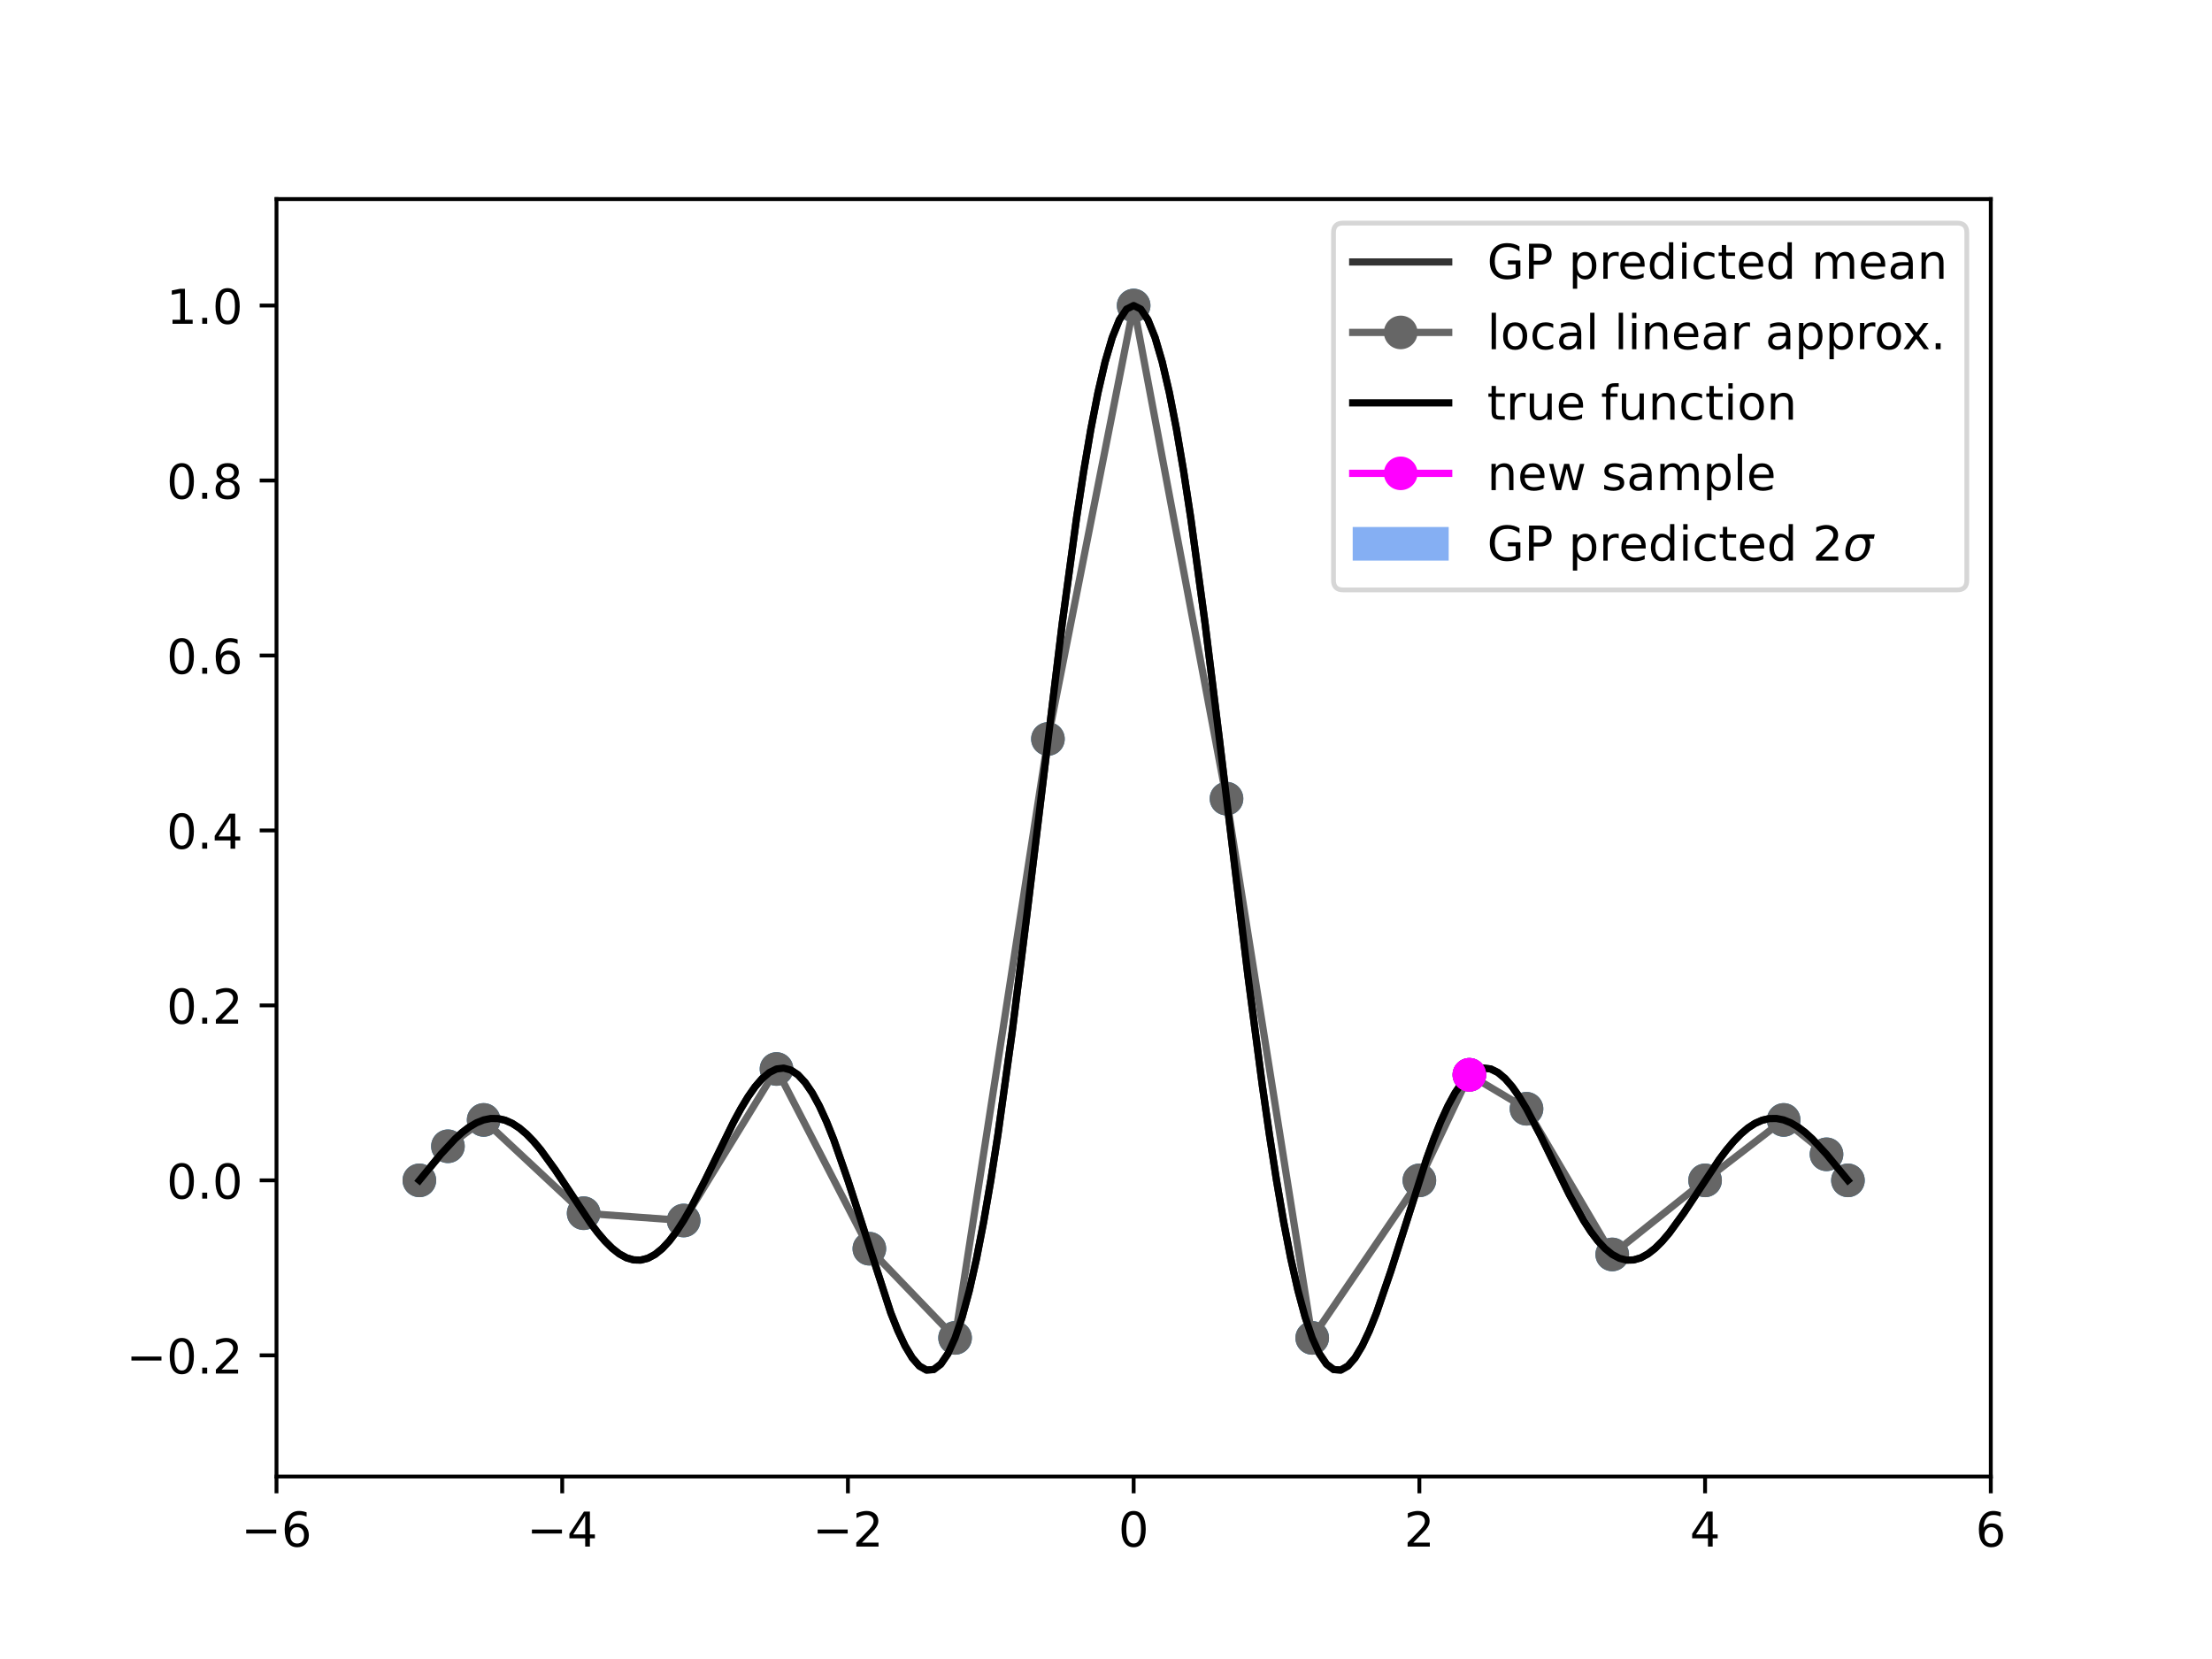 <?xml version="1.0" encoding="utf-8" standalone="no"?>
<!DOCTYPE svg PUBLIC "-//W3C//DTD SVG 1.1//EN"
  "http://www.w3.org/Graphics/SVG/1.1/DTD/svg11.dtd">
<!-- Created with matplotlib (https://matplotlib.org/) -->
<svg height="345.6pt" version="1.1" viewBox="0 0 460.8 345.6" width="460.8pt" xmlns="http://www.w3.org/2000/svg" xmlns:xlink="http://www.w3.org/1999/xlink">
 <defs>
  <style type="text/css">
*{stroke-linecap:butt;stroke-linejoin:round;}
  </style>
 </defs>
 <g id="figure_1">
  <g id="patch_1">
   <path d="M 0 345.6 
L 460.8 345.6 
L 460.8 0 
L 0 0 
z
" style="fill:#ffffff;"/>
  </g>
  <g id="axes_1">
   <g id="patch_2">
    <path d="M 57.6 307.584 
L 414.72 307.584 
L 414.72 41.472 
L 57.6 41.472 
z
" style="fill:#ffffff;"/>
   </g>
   <g id="PolyCollection_1">
    <defs>
     <path d="M 87.36 -99.703 
L 87.36 -99.711 
L 88.848 -101.562 
L 90.336 -103.389 
L 91.824 -105.151 
L 93.312 -106.814 
L 94.8 -108.359 
L 96.288 -109.719 
L 97.776 -110.85 
L 99.264 -111.719 
L 100.752 -112.303 
L 102.24 -112.617 
L 103.728 -112.623 
L 105.216 -112.31 
L 106.704 -111.675 
L 108.192 -110.726 
L 109.68 -109.478 
L 111.168 -107.952 
L 112.656 -106.181 
L 114.144 -104.2 
L 115.632 -102.055 
L 117.12 -99.794 
L 118.608 -97.471 
L 120.096 -95.142 
L 121.584 -92.87 
L 123.072 -90.773 
L 124.56 -88.845 
L 126.048 -87.133 
L 127.536 -85.683 
L 129.024 -84.538 
L 130.512 -83.734 
L 132 -83.302 
L 133.488 -83.262 
L 134.976 -83.628 
L 136.464 -84.404 
L 137.952 -85.584 
L 139.44 -87.153 
L 140.928 -89.085 
L 142.416 -91.35 
L 143.904 -93.951 
L 145.392 -96.783 
L 146.88 -99.779 
L 148.368 -102.871 
L 149.856 -105.986 
L 151.344 -109.049 
L 152.832 -111.984 
L 154.32 -114.715 
L 155.808 -117.169 
L 157.296 -119.275 
L 158.784 -120.97 
L 160.272 -122.198 
L 161.76 -122.915 
L 163.248 -123.118 
L 164.736 -122.742 
L 166.224 -121.767 
L 167.712 -120.191 
L 169.2 -118.026 
L 170.688 -115.298 
L 172.176 -112.046 
L 173.664 -108.326 
L 175.152 -104.205 
L 176.64 -99.763 
L 178.128 -95.092 
L 179.616 -90.292 
L 181.104 -85.475 
L 182.592 -80.78 
L 184.08 -76.297 
L 185.568 -72.142 
L 187.056 -68.431 
L 188.544 -65.28 
L 190.032 -62.798 
L 191.52 -61.087 
L 193.008 -60.24 
L 194.496 -60.337 
L 195.984 -61.447 
L 197.472 -63.62 
L 198.96 -66.895 
L 200.448 -71.308 
L 201.936 -76.836 
L 203.424 -83.453 
L 204.912 -91.116 
L 206.4 -99.765 
L 207.888 -109.321 
L 209.376 -119.686 
L 210.864 -130.747 
L 212.352 -142.378 
L 213.84 -154.438 
L 215.328 -166.779 
L 216.816 -179.24 
L 218.304 -191.662 
L 219.792 -203.893 
L 221.28 -215.749 
L 222.768 -227.062 
L 224.256 -237.671 
L 225.744 -247.426 
L 227.232 -256.185 
L 228.72 -263.824 
L 230.208 -270.23 
L 231.696 -275.309 
L 233.184 -278.989 
L 234.672 -281.214 
L 236.16 -281.954 
L 237.648 -281.215 
L 239.136 -278.991 
L 240.624 -275.313 
L 242.112 -270.234 
L 243.6 -263.828 
L 245.088 -256.19 
L 246.576 -247.431 
L 248.064 -237.676 
L 249.552 -227.068 
L 251.04 -215.756 
L 252.528 -203.901 
L 254.016 -191.669 
L 255.504 -179.226 
L 256.992 -166.759 
L 258.48 -154.414 
L 259.968 -142.35 
L 261.456 -130.716 
L 262.944 -119.652 
L 264.432 -109.287 
L 265.92 -99.733 
L 267.408 -91.087 
L 268.896 -83.428 
L 270.384 -76.817 
L 271.872 -71.291 
L 273.36 -66.891 
L 274.848 -63.606 
L 276.336 -61.433 
L 277.824 -60.319 
L 279.312 -60.218 
L 280.8 -61.062 
L 282.288 -62.773 
L 283.776 -65.256 
L 285.264 -68.41 
L 286.752 -72.127 
L 288.24 -76.289 
L 289.728 -80.781 
L 291.216 -85.473 
L 292.704 -90.273 
L 294.192 -95.053 
L 295.68 -99.707 
L 297.168 -104.133 
L 298.656 -108.243 
L 300.144 -111.956 
L 301.632 -115.205 
L 303.12 -117.937 
L 304.608 -120.111 
L 306.096 -121.701 
L 307.584 -122.695 
L 309.072 -123.093 
L 310.56 -122.911 
L 312.048 -122.177 
L 313.536 -120.927 
L 315.024 -119.212 
L 316.512 -117.089 
L 318 -114.623 
L 319.488 -111.884 
L 320.976 -108.947 
L 322.464 -105.894 
L 323.952 -102.793 
L 325.44 -99.72 
L 326.928 -96.746 
L 328.416 -93.94 
L 329.904 -91.361 
L 331.392 -89.062 
L 332.88 -87.094 
L 334.368 -85.484 
L 335.856 -84.278 
L 337.344 -83.486 
L 338.832 -83.113 
L 340.32 -83.156 
L 341.808 -83.596 
L 343.296 -84.416 
L 344.784 -85.585 
L 346.272 -87.062 
L 347.76 -88.807 
L 349.248 -90.768 
L 350.736 -92.894 
L 352.224 -95.13 
L 353.712 -97.419 
L 355.2 -99.707 
L 356.688 -101.954 
L 358.176 -104.093 
L 359.664 -106.072 
L 361.152 -107.849 
L 362.64 -109.384 
L 364.128 -110.646 
L 365.616 -111.612 
L 367.104 -112.264 
L 368.592 -112.595 
L 370.08 -112.604 
L 371.568 -112.301 
L 373.056 -111.708 
L 374.544 -110.835 
L 376.032 -109.707 
L 377.52 -108.356 
L 379.008 -106.818 
L 380.496 -105.137 
L 381.984 -103.37 
L 383.472 -101.546 
L 384.96 -99.707 
L 384.96 -99.707 
L 384.96 -99.707 
L 383.472 -101.53 
L 381.984 -103.357 
L 380.496 -105.137 
L 379.008 -106.805 
L 377.52 -108.334 
L 376.032 -109.682 
L 374.544 -110.814 
L 373.056 -111.695 
L 371.568 -112.297 
L 370.08 -112.589 
L 368.592 -112.564 
L 367.104 -112.218 
L 365.616 -111.556 
L 364.128 -110.585 
L 362.64 -109.322 
L 361.152 -107.791 
L 359.664 -106.025 
L 358.176 -104.059 
L 356.688 -101.938 
L 355.2 -99.707 
L 353.712 -97.402 
L 352.224 -95.096 
L 350.736 -92.846 
L 349.248 -90.709 
L 347.76 -88.74 
L 346.272 -86.993 
L 344.784 -85.517 
L 343.296 -84.356 
L 341.808 -83.545 
L 340.32 -83.115 
L 338.832 -83.089 
L 337.344 -83.476 
L 335.856 -84.278 
L 334.368 -85.484 
L 332.88 -87.073 
L 331.392 -89.036 
L 329.904 -91.326 
L 328.416 -93.903 
L 326.928 -96.712 
L 325.44 -99.689 
L 323.952 -102.769 
L 322.464 -105.879 
L 320.976 -108.947 
L 319.488 -111.884 
L 318 -114.623 
L 316.512 -117.089 
L 315.024 -119.212 
L 313.536 -120.927 
L 312.048 -122.177 
L 310.56 -122.911 
L 309.072 -123.093 
L 307.584 -122.695 
L 306.096 -121.701 
L 304.608 -120.111 
L 303.12 -117.937 
L 301.632 -115.205 
L 300.144 -111.956 
L 298.656 -108.243 
L 297.168 -104.133 
L 295.68 -99.707 
L 294.192 -95.053 
L 292.704 -90.273 
L 291.216 -85.471 
L 289.728 -80.75 
L 288.24 -76.249 
L 286.752 -72.078 
L 285.264 -68.356 
L 283.776 -65.199 
L 282.288 -62.715 
L 280.8 -61.009 
L 279.312 -60.171 
L 277.824 -60.282 
L 276.336 -61.409 
L 274.848 -63.606 
L 273.36 -66.891 
L 271.872 -71.291 
L 270.384 -76.792 
L 268.896 -83.389 
L 267.408 -91.036 
L 265.92 -99.675 
L 264.432 -109.226 
L 262.944 -119.592 
L 261.456 -130.661 
L 259.968 -142.304 
L 258.48 -154.382 
L 256.992 -166.743 
L 255.504 -179.226 
L 254.016 -191.65 
L 252.528 -203.865 
L 251.04 -215.703 
L 249.552 -227.001 
L 248.064 -237.599 
L 246.576 -247.347 
L 245.088 -256.106 
L 243.6 -263.748 
L 242.112 -270.162 
L 240.624 -275.254 
L 239.136 -278.95 
L 237.648 -281.193 
L 236.16 -281.95 
L 234.672 -281.192 
L 233.184 -278.946 
L 231.696 -275.249 
L 230.208 -270.156 
L 228.72 -263.741 
L 227.232 -256.098 
L 225.744 -247.34 
L 224.256 -237.593 
L 222.768 -226.997 
L 221.28 -215.703 
L 219.792 -203.869 
L 218.304 -191.656 
L 216.816 -179.214 
L 215.328 -166.728 
L 213.84 -154.365 
L 212.352 -142.286 
L 210.864 -130.641 
L 209.376 -119.571 
L 207.888 -109.205 
L 206.4 -99.655 
L 204.912 -91.018 
L 203.424 -83.373 
L 201.936 -76.779 
L 200.448 -71.278 
L 198.96 -66.887 
L 197.472 -63.589 
L 195.984 -61.388 
L 194.496 -60.254 
L 193.008 -60.137 
L 191.52 -60.971 
L 190.032 -62.676 
L 188.544 -65.161 
L 187.056 -68.323 
L 185.568 -72.052 
L 184.08 -76.232 
L 182.592 -80.745 
L 181.104 -85.467 
L 179.616 -90.255 
L 178.128 -95.019 
L 176.64 -99.658 
L 175.152 -104.071 
L 173.664 -108.171 
L 172.176 -111.878 
L 170.688 -115.126 
L 169.2 -117.861 
L 167.712 -120.043 
L 166.224 -121.645 
L 164.736 -122.654 
L 163.248 -123.071 
L 161.76 -122.907 
L 160.272 -122.15 
L 158.784 -120.875 
L 157.296 -119.137 
L 155.808 -116.995 
L 154.32 -114.514 
L 152.832 -111.767 
L 151.344 -108.827 
L 149.856 -105.773 
L 148.368 -102.679 
L 146.88 -99.621 
L 145.392 -96.67 
L 143.904 -93.891 
L 142.416 -91.342 
L 140.928 -89.023 
L 139.44 -87.029 
L 137.952 -85.403 
L 136.464 -84.173 
L 134.976 -83.357 
L 133.488 -82.965 
L 132 -82.993 
L 130.512 -83.43 
L 129.024 -84.254 
L 127.536 -85.434 
L 126.048 -86.933 
L 124.56 -88.706 
L 123.072 -90.702 
L 121.584 -92.862 
L 120.096 -95.07 
L 118.608 -97.332 
L 117.12 -99.597 
L 115.632 -101.811 
L 114.144 -103.924 
L 112.656 -105.889 
L 111.168 -107.661 
L 109.68 -109.204 
L 108.192 -110.484 
L 106.704 -111.476 
L 105.216 -112.161 
L 103.728 -112.528 
L 102.24 -112.573 
L 100.752 -112.295 
L 99.264 -111.687 
L 97.776 -110.802 
L 96.288 -109.672 
L 94.8 -108.33 
L 93.312 -106.806 
L 91.824 -105.117 
L 90.336 -103.332 
L 88.848 -101.509 
L 87.36 -99.703 
z
" id="m0c557ceaa3"/>
    </defs>
    <g clip-path="url(#pe375caf87d)">
     <use style="fill:#347aeb;fill-opacity:0.6;" x="0" xlink:href="#m0c557ceaa3" y="345.6"/>
    </g>
   </g>
   <g id="PathCollection_1">
    <defs>
     <path d="M 0 3 
C 0.796 3 1.559 2.684 2.121 2.121 
C 2.684 1.559 3 0.796 3 0 
C 3 -0.796 2.684 -1.559 2.121 -2.121 
C 1.559 -2.684 0.796 -3 0 -3 
C -0.796 -3 -1.559 -2.684 -2.121 -2.121 
C -2.684 -1.559 -3 -0.796 -3 0 
C -3 0.796 -2.684 1.559 -2.121 2.121 
C -1.559 2.684 -0.796 3 0 3 
z
" id="ma95a30898e" style="stroke:#1f77b4;"/>
    </defs>
    <g clip-path="url(#pe375caf87d)">
     <use style="fill:#1f77b4;stroke:#1f77b4;" x="87.36" xlink:href="#ma95a30898e" y="245.893"/>
     <use style="fill:#1f77b4;stroke:#1f77b4;" x="93.312" xlink:href="#ma95a30898e" y="238.79"/>
     <use style="fill:#1f77b4;stroke:#1f77b4;" x="100.752" xlink:href="#ma95a30898e" y="233.301"/>
     <use style="fill:#1f77b4;stroke:#1f77b4;" x="121.584" xlink:href="#ma95a30898e" y="252.734"/>
     <use style="fill:#1f77b4;stroke:#1f77b4;" x="142.416" xlink:href="#ma95a30898e" y="254.254"/>
     <use style="fill:#1f77b4;stroke:#1f77b4;" x="161.76" xlink:href="#ma95a30898e" y="222.689"/>
     <use style="fill:#1f77b4;stroke:#1f77b4;" x="181.104" xlink:href="#ma95a30898e" y="260.129"/>
     <use style="fill:#1f77b4;stroke:#1f77b4;" x="198.96" xlink:href="#ma95a30898e" y="278.709"/>
     <use style="fill:#1f77b4;stroke:#1f77b4;" x="218.304" xlink:href="#ma95a30898e" y="153.941"/>
     <use style="fill:#1f77b4;stroke:#1f77b4;" x="236.16" xlink:href="#ma95a30898e" y="63.648"/>
     <use style="fill:#1f77b4;stroke:#1f77b4;" x="255.504" xlink:href="#ma95a30898e" y="166.374"/>
     <use style="fill:#1f77b4;stroke:#1f77b4;" x="273.36" xlink:href="#ma95a30898e" y="278.709"/>
     <use style="fill:#1f77b4;stroke:#1f77b4;" x="295.68" xlink:href="#ma95a30898e" y="245.893"/>
     <use style="fill:#1f77b4;stroke:#1f77b4;" x="306.096" xlink:href="#ma95a30898e" y="223.899"/>
     <use style="fill:#1f77b4;stroke:#1f77b4;" x="318" xlink:href="#ma95a30898e" y="230.977"/>
     <use style="fill:#1f77b4;stroke:#1f77b4;" x="335.856" xlink:href="#ma95a30898e" y="261.322"/>
     <use style="fill:#1f77b4;stroke:#1f77b4;" x="355.2" xlink:href="#ma95a30898e" y="245.893"/>
     <use style="fill:#1f77b4;stroke:#1f77b4;" x="371.568" xlink:href="#ma95a30898e" y="233.301"/>
     <use style="fill:#1f77b4;stroke:#1f77b4;" x="380.496" xlink:href="#ma95a30898e" y="240.463"/>
     <use style="fill:#1f77b4;stroke:#1f77b4;" x="384.96" xlink:href="#ma95a30898e" y="245.893"/>
    </g>
   </g>
   <g id="matplotlib.axis_1">
    <g id="xtick_1">
     <g id="line2d_1">
      <defs>
       <path d="M 0 0 
L 0 3.5 
" id="m165c39b8c3" style="stroke:#000000;stroke-width:0.8;"/>
      </defs>
      <g>
       <use style="stroke:#000000;stroke-width:0.8;" x="57.6" xlink:href="#m165c39b8c3" y="307.584"/>
      </g>
     </g>
     <g id="text_1">
      <!-- −6 -->
      <defs>
       <path d="M 10.594 35.5 
L 73.188 35.5 
L 73.188 27.203 
L 10.594 27.203 
z
" id="DejaVuSans-8722"/>
       <path d="M 33.016 40.375 
Q 26.375 40.375 22.484 35.828 
Q 18.609 31.297 18.609 23.391 
Q 18.609 15.531 22.484 10.953 
Q 26.375 6.391 33.016 6.391 
Q 39.656 6.391 43.531 10.953 
Q 47.406 15.531 47.406 23.391 
Q 47.406 31.297 43.531 35.828 
Q 39.656 40.375 33.016 40.375 
z
M 52.594 71.297 
L 52.594 62.312 
Q 48.875 64.062 45.094 64.984 
Q 41.312 65.922 37.594 65.922 
Q 27.828 65.922 22.672 59.328 
Q 17.531 52.734 16.797 39.406 
Q 19.672 43.656 24.016 45.922 
Q 28.375 48.188 33.594 48.188 
Q 44.578 48.188 50.953 41.516 
Q 57.328 34.859 57.328 23.391 
Q 57.328 12.156 50.688 5.359 
Q 44.047 -1.422 33.016 -1.422 
Q 20.359 -1.422 13.672 8.266 
Q 6.984 17.969 6.984 36.375 
Q 6.984 53.656 15.188 63.938 
Q 23.391 74.219 37.203 74.219 
Q 40.922 74.219 44.703 73.484 
Q 48.484 72.75 52.594 71.297 
z
" id="DejaVuSans-54"/>
      </defs>
      <g transform="translate(50.229 322.182)scale(0.1 -0.1)">
       <use xlink:href="#DejaVuSans-8722"/>
       <use x="83.789" xlink:href="#DejaVuSans-54"/>
      </g>
     </g>
    </g>
    <g id="xtick_2">
     <g id="line2d_2">
      <g>
       <use style="stroke:#000000;stroke-width:0.8;" x="117.12" xlink:href="#m165c39b8c3" y="307.584"/>
      </g>
     </g>
     <g id="text_2">
      <!-- −4 -->
      <defs>
       <path d="M 37.797 64.312 
L 12.891 25.391 
L 37.797 25.391 
z
M 35.203 72.906 
L 47.609 72.906 
L 47.609 25.391 
L 58.016 25.391 
L 58.016 17.188 
L 47.609 17.188 
L 47.609 0 
L 37.797 0 
L 37.797 17.188 
L 4.891 17.188 
L 4.891 26.703 
z
" id="DejaVuSans-52"/>
      </defs>
      <g transform="translate(109.749 322.182)scale(0.1 -0.1)">
       <use xlink:href="#DejaVuSans-8722"/>
       <use x="83.789" xlink:href="#DejaVuSans-52"/>
      </g>
     </g>
    </g>
    <g id="xtick_3">
     <g id="line2d_3">
      <g>
       <use style="stroke:#000000;stroke-width:0.8;" x="176.64" xlink:href="#m165c39b8c3" y="307.584"/>
      </g>
     </g>
     <g id="text_3">
      <!-- −2 -->
      <defs>
       <path d="M 19.188 8.297 
L 53.609 8.297 
L 53.609 0 
L 7.328 0 
L 7.328 8.297 
Q 12.938 14.109 22.625 23.891 
Q 32.328 33.688 34.812 36.531 
Q 39.547 41.844 41.422 45.531 
Q 43.312 49.219 43.312 52.781 
Q 43.312 58.594 39.234 62.25 
Q 35.156 65.922 28.609 65.922 
Q 23.969 65.922 18.812 64.312 
Q 13.672 62.703 7.812 59.422 
L 7.812 69.391 
Q 13.766 71.781 18.938 73 
Q 24.125 74.219 28.422 74.219 
Q 39.75 74.219 46.484 68.547 
Q 53.219 62.891 53.219 53.422 
Q 53.219 48.922 51.531 44.891 
Q 49.859 40.875 45.406 35.406 
Q 44.188 33.984 37.641 27.219 
Q 31.109 20.453 19.188 8.297 
z
" id="DejaVuSans-50"/>
      </defs>
      <g transform="translate(169.269 322.182)scale(0.1 -0.1)">
       <use xlink:href="#DejaVuSans-8722"/>
       <use x="83.789" xlink:href="#DejaVuSans-50"/>
      </g>
     </g>
    </g>
    <g id="xtick_4">
     <g id="line2d_4">
      <g>
       <use style="stroke:#000000;stroke-width:0.8;" x="236.16" xlink:href="#m165c39b8c3" y="307.584"/>
      </g>
     </g>
     <g id="text_4">
      <!-- 0 -->
      <defs>
       <path d="M 31.781 66.406 
Q 24.172 66.406 20.328 58.906 
Q 16.5 51.422 16.5 36.375 
Q 16.5 21.391 20.328 13.891 
Q 24.172 6.391 31.781 6.391 
Q 39.453 6.391 43.281 13.891 
Q 47.125 21.391 47.125 36.375 
Q 47.125 51.422 43.281 58.906 
Q 39.453 66.406 31.781 66.406 
z
M 31.781 74.219 
Q 44.047 74.219 50.516 64.516 
Q 56.984 54.828 56.984 36.375 
Q 56.984 17.969 50.516 8.266 
Q 44.047 -1.422 31.781 -1.422 
Q 19.531 -1.422 13.062 8.266 
Q 6.594 17.969 6.594 36.375 
Q 6.594 54.828 13.062 64.516 
Q 19.531 74.219 31.781 74.219 
z
" id="DejaVuSans-48"/>
      </defs>
      <g transform="translate(232.979 322.182)scale(0.1 -0.1)">
       <use xlink:href="#DejaVuSans-48"/>
      </g>
     </g>
    </g>
    <g id="xtick_5">
     <g id="line2d_5">
      <g>
       <use style="stroke:#000000;stroke-width:0.8;" x="295.68" xlink:href="#m165c39b8c3" y="307.584"/>
      </g>
     </g>
     <g id="text_5">
      <!-- 2 -->
      <g transform="translate(292.499 322.182)scale(0.1 -0.1)">
       <use xlink:href="#DejaVuSans-50"/>
      </g>
     </g>
    </g>
    <g id="xtick_6">
     <g id="line2d_6">
      <g>
       <use style="stroke:#000000;stroke-width:0.8;" x="355.2" xlink:href="#m165c39b8c3" y="307.584"/>
      </g>
     </g>
     <g id="text_6">
      <!-- 4 -->
      <g transform="translate(352.019 322.182)scale(0.1 -0.1)">
       <use xlink:href="#DejaVuSans-52"/>
      </g>
     </g>
    </g>
    <g id="xtick_7">
     <g id="line2d_7">
      <g>
       <use style="stroke:#000000;stroke-width:0.8;" x="414.72" xlink:href="#m165c39b8c3" y="307.584"/>
      </g>
     </g>
     <g id="text_7">
      <!-- 6 -->
      <g transform="translate(411.539 322.182)scale(0.1 -0.1)">
       <use xlink:href="#DejaVuSans-54"/>
      </g>
     </g>
    </g>
   </g>
   <g id="matplotlib.axis_2">
    <g id="ytick_1">
     <g id="line2d_8">
      <defs>
       <path d="M 0 0 
L -3.5 0 
" id="maca1c37c56" style="stroke:#000000;stroke-width:0.8;"/>
      </defs>
      <g>
       <use style="stroke:#000000;stroke-width:0.8;" x="57.6" xlink:href="#maca1c37c56" y="282.342"/>
      </g>
     </g>
     <g id="text_8">
      <!-- −0.2 -->
      <defs>
       <path d="M 10.688 12.406 
L 21 12.406 
L 21 0 
L 10.688 0 
z
" id="DejaVuSans-46"/>
      </defs>
      <g transform="translate(26.317 286.142)scale(0.1 -0.1)">
       <use xlink:href="#DejaVuSans-8722"/>
       <use x="83.789" xlink:href="#DejaVuSans-48"/>
       <use x="147.412" xlink:href="#DejaVuSans-46"/>
       <use x="179.199" xlink:href="#DejaVuSans-50"/>
      </g>
     </g>
    </g>
    <g id="ytick_2">
     <g id="line2d_9">
      <g>
       <use style="stroke:#000000;stroke-width:0.8;" x="57.6" xlink:href="#maca1c37c56" y="245.893"/>
      </g>
     </g>
     <g id="text_9">
      <!-- 0.0 -->
      <g transform="translate(34.697 249.693)scale(0.1 -0.1)">
       <use xlink:href="#DejaVuSans-48"/>
       <use x="63.623" xlink:href="#DejaVuSans-46"/>
       <use x="95.41" xlink:href="#DejaVuSans-48"/>
      </g>
     </g>
    </g>
    <g id="ytick_3">
     <g id="line2d_10">
      <g>
       <use style="stroke:#000000;stroke-width:0.8;" x="57.6" xlink:href="#maca1c37c56" y="209.444"/>
      </g>
     </g>
     <g id="text_10">
      <!-- 0.2 -->
      <g transform="translate(34.697 213.243)scale(0.1 -0.1)">
       <use xlink:href="#DejaVuSans-48"/>
       <use x="63.623" xlink:href="#DejaVuSans-46"/>
       <use x="95.41" xlink:href="#DejaVuSans-50"/>
      </g>
     </g>
    </g>
    <g id="ytick_4">
     <g id="line2d_11">
      <g>
       <use style="stroke:#000000;stroke-width:0.8;" x="57.6" xlink:href="#maca1c37c56" y="172.995"/>
      </g>
     </g>
     <g id="text_11">
      <!-- 0.4 -->
      <g transform="translate(34.697 176.794)scale(0.1 -0.1)">
       <use xlink:href="#DejaVuSans-48"/>
       <use x="63.623" xlink:href="#DejaVuSans-46"/>
       <use x="95.41" xlink:href="#DejaVuSans-52"/>
      </g>
     </g>
    </g>
    <g id="ytick_5">
     <g id="line2d_12">
      <g>
       <use style="stroke:#000000;stroke-width:0.8;" x="57.6" xlink:href="#maca1c37c56" y="136.546"/>
      </g>
     </g>
     <g id="text_12">
      <!-- 0.6 -->
      <g transform="translate(34.697 140.345)scale(0.1 -0.1)">
       <use xlink:href="#DejaVuSans-48"/>
       <use x="63.623" xlink:href="#DejaVuSans-46"/>
       <use x="95.41" xlink:href="#DejaVuSans-54"/>
      </g>
     </g>
    </g>
    <g id="ytick_6">
     <g id="line2d_13">
      <g>
       <use style="stroke:#000000;stroke-width:0.8;" x="57.6" xlink:href="#maca1c37c56" y="100.097"/>
      </g>
     </g>
     <g id="text_13">
      <!-- 0.8 -->
      <defs>
       <path d="M 31.781 34.625 
Q 24.75 34.625 20.719 30.859 
Q 16.703 27.094 16.703 20.516 
Q 16.703 13.922 20.719 10.156 
Q 24.75 6.391 31.781 6.391 
Q 38.812 6.391 42.859 10.172 
Q 46.922 13.969 46.922 20.516 
Q 46.922 27.094 42.891 30.859 
Q 38.875 34.625 31.781 34.625 
z
M 21.922 38.812 
Q 15.578 40.375 12.031 44.719 
Q 8.5 49.078 8.5 55.328 
Q 8.5 64.062 14.719 69.141 
Q 20.953 74.219 31.781 74.219 
Q 42.672 74.219 48.875 69.141 
Q 55.078 64.062 55.078 55.328 
Q 55.078 49.078 51.531 44.719 
Q 48 40.375 41.703 38.812 
Q 48.828 37.156 52.797 32.312 
Q 56.781 27.484 56.781 20.516 
Q 56.781 9.906 50.312 4.234 
Q 43.844 -1.422 31.781 -1.422 
Q 19.734 -1.422 13.25 4.234 
Q 6.781 9.906 6.781 20.516 
Q 6.781 27.484 10.781 32.312 
Q 14.797 37.156 21.922 38.812 
z
M 18.312 54.391 
Q 18.312 48.734 21.844 45.562 
Q 25.391 42.391 31.781 42.391 
Q 38.141 42.391 41.719 45.562 
Q 45.312 48.734 45.312 54.391 
Q 45.312 60.062 41.719 63.234 
Q 38.141 66.406 31.781 66.406 
Q 25.391 66.406 21.844 63.234 
Q 18.312 60.062 18.312 54.391 
z
" id="DejaVuSans-56"/>
      </defs>
      <g transform="translate(34.697 103.896)scale(0.1 -0.1)">
       <use xlink:href="#DejaVuSans-48"/>
       <use x="63.623" xlink:href="#DejaVuSans-46"/>
       <use x="95.41" xlink:href="#DejaVuSans-56"/>
      </g>
     </g>
    </g>
    <g id="ytick_7">
     <g id="line2d_14">
      <g>
       <use style="stroke:#000000;stroke-width:0.8;" x="57.6" xlink:href="#maca1c37c56" y="63.648"/>
      </g>
     </g>
     <g id="text_14">
      <!-- 1.0 -->
      <defs>
       <path d="M 12.406 8.297 
L 28.516 8.297 
L 28.516 63.922 
L 10.984 60.406 
L 10.984 69.391 
L 28.422 72.906 
L 38.281 72.906 
L 38.281 8.297 
L 54.391 8.297 
L 54.391 0 
L 12.406 0 
z
" id="DejaVuSans-49"/>
      </defs>
      <g transform="translate(34.697 67.447)scale(0.1 -0.1)">
       <use xlink:href="#DejaVuSans-49"/>
       <use x="63.623" xlink:href="#DejaVuSans-46"/>
       <use x="95.41" xlink:href="#DejaVuSans-48"/>
      </g>
     </g>
    </g>
   </g>
   <g id="line2d_15">
    <path clip-path="url(#pe375caf87d)" d="M 87.36 245.893 
L 91.824 240.466 
L 94.8 237.255 
L 96.288 235.904 
L 97.776 234.774 
L 99.264 233.897 
L 100.752 233.301 
L 102.24 233.005 
L 103.728 233.024 
L 105.216 233.364 
L 106.704 234.024 
L 108.192 234.995 
L 109.68 236.259 
L 111.168 237.793 
L 112.656 239.565 
L 115.632 243.667 
L 123.072 254.863 
L 124.56 256.824 
L 126.048 258.567 
L 127.536 260.041 
L 129.024 261.204 
L 130.512 262.018 
L 132 262.453 
L 133.488 262.487 
L 134.976 262.107 
L 136.464 261.312 
L 137.952 260.107 
L 139.44 258.509 
L 140.928 256.546 
L 142.416 254.254 
L 143.904 251.679 
L 146.88 245.9 
L 152.832 233.724 
L 154.32 230.985 
L 155.808 228.518 
L 157.296 226.394 
L 158.784 224.677 
L 160.272 223.426 
L 161.76 222.689 
L 163.248 222.505 
L 164.736 222.902 
L 166.224 223.894 
L 167.712 225.483 
L 169.2 227.656 
L 170.688 230.388 
L 172.176 233.638 
L 173.664 237.351 
L 176.64 245.89 
L 185.568 273.503 
L 187.056 277.223 
L 188.544 280.379 
L 190.032 282.863 
L 191.52 284.571 
L 193.008 285.411 
L 194.496 285.304 
L 195.984 284.182 
L 197.472 281.995 
L 198.96 278.709 
L 200.448 274.307 
L 201.936 268.792 
L 203.424 262.187 
L 204.912 254.533 
L 206.4 245.89 
L 207.888 236.337 
L 210.864 214.906 
L 213.84 191.198 
L 221.28 129.874 
L 224.256 107.968 
L 225.744 98.217 
L 227.232 89.458 
L 228.72 81.818 
L 230.208 75.407 
L 231.696 70.321 
L 233.184 66.633 
L 234.672 64.397 
L 236.16 63.648 
L 237.648 64.396 
L 239.136 66.63 
L 240.624 70.316 
L 242.112 75.402 
L 243.6 81.812 
L 245.088 89.452 
L 246.576 98.211 
L 248.064 107.962 
L 251.04 129.87 
L 254.016 153.941 
L 259.968 203.273 
L 262.944 225.978 
L 264.432 236.343 
L 265.92 245.896 
L 267.408 254.538 
L 268.896 262.192 
L 270.384 268.796 
L 271.872 274.309 
L 273.36 278.709 
L 274.848 281.994 
L 276.336 284.179 
L 277.824 285.3 
L 279.312 285.406 
L 280.8 284.564 
L 282.288 282.856 
L 283.776 280.373 
L 285.264 277.217 
L 286.752 273.498 
L 289.728 264.835 
L 297.168 241.467 
L 298.656 237.357 
L 300.144 233.644 
L 301.632 230.395 
L 303.12 227.663 
L 304.608 225.489 
L 306.096 223.899 
L 307.584 222.905 
L 309.072 222.507 
L 310.56 222.689 
L 312.048 223.423 
L 313.536 224.673 
L 315.024 226.388 
L 316.512 228.511 
L 318 230.977 
L 320.976 236.653 
L 326.928 248.871 
L 329.904 254.256 
L 331.392 256.551 
L 332.88 258.516 
L 334.368 260.116 
L 335.856 261.322 
L 337.344 262.119 
L 338.832 262.499 
L 340.32 262.465 
L 341.808 262.029 
L 343.296 261.214 
L 344.784 260.049 
L 346.272 258.572 
L 347.76 256.827 
L 350.736 252.73 
L 358.176 241.524 
L 359.664 239.551 
L 361.152 237.78 
L 362.64 236.247 
L 364.128 234.985 
L 365.616 234.016 
L 367.104 233.359 
L 368.592 233.021 
L 370.08 233.004 
L 371.568 233.301 
L 373.056 233.898 
L 374.544 234.775 
L 376.032 235.905 
L 377.52 237.255 
L 380.496 240.463 
L 384.96 245.893 
L 384.96 245.893 
" style="fill:none;stroke:#333333;stroke-linecap:square;stroke-width:1.5;"/>
   </g>
   <g id="line2d_16">
    <path clip-path="url(#pe375caf87d)" d="M 87.36 245.893 
L 93.312 238.79 
L 100.752 233.301 
L 121.584 252.734 
L 142.416 254.254 
L 161.76 222.689 
L 181.104 260.129 
L 198.96 278.709 
L 218.304 153.941 
L 236.16 63.648 
L 255.504 166.374 
L 273.36 278.709 
L 295.68 245.893 
L 306.096 223.899 
L 318 230.977 
L 335.856 261.322 
L 355.2 245.893 
L 371.568 233.301 
L 380.496 240.463 
L 384.96 245.893 
" style="fill:none;stroke:#666666;stroke-linecap:square;stroke-width:1.5;"/>
    <defs>
     <path d="M 0 3 
C 0.796 3 1.559 2.684 2.121 2.121 
C 2.684 1.559 3 0.796 3 0 
C 3 -0.796 2.684 -1.559 2.121 -2.121 
C 1.559 -2.684 0.796 -3 0 -3 
C -0.796 -3 -1.559 -2.684 -2.121 -2.121 
C -2.684 -1.559 -3 -0.796 -3 0 
C -3 0.796 -2.684 1.559 -2.121 2.121 
C -1.559 2.684 -0.796 3 0 3 
z
" id="m7df000320d" style="stroke:#666666;"/>
    </defs>
    <g clip-path="url(#pe375caf87d)">
     <use style="fill:#666666;stroke:#666666;" x="87.36" xlink:href="#m7df000320d" y="245.893"/>
     <use style="fill:#666666;stroke:#666666;" x="93.312" xlink:href="#m7df000320d" y="238.79"/>
     <use style="fill:#666666;stroke:#666666;" x="100.752" xlink:href="#m7df000320d" y="233.301"/>
     <use style="fill:#666666;stroke:#666666;" x="121.584" xlink:href="#m7df000320d" y="252.734"/>
     <use style="fill:#666666;stroke:#666666;" x="142.416" xlink:href="#m7df000320d" y="254.254"/>
     <use style="fill:#666666;stroke:#666666;" x="161.76" xlink:href="#m7df000320d" y="222.689"/>
     <use style="fill:#666666;stroke:#666666;" x="181.104" xlink:href="#m7df000320d" y="260.129"/>
     <use style="fill:#666666;stroke:#666666;" x="198.96" xlink:href="#m7df000320d" y="278.709"/>
     <use style="fill:#666666;stroke:#666666;" x="218.304" xlink:href="#m7df000320d" y="153.941"/>
     <use style="fill:#666666;stroke:#666666;" x="236.16" xlink:href="#m7df000320d" y="63.648"/>
     <use style="fill:#666666;stroke:#666666;" x="255.504" xlink:href="#m7df000320d" y="166.374"/>
     <use style="fill:#666666;stroke:#666666;" x="273.36" xlink:href="#m7df000320d" y="278.709"/>
     <use style="fill:#666666;stroke:#666666;" x="295.68" xlink:href="#m7df000320d" y="245.893"/>
     <use style="fill:#666666;stroke:#666666;" x="306.096" xlink:href="#m7df000320d" y="223.899"/>
     <use style="fill:#666666;stroke:#666666;" x="318" xlink:href="#m7df000320d" y="230.977"/>
     <use style="fill:#666666;stroke:#666666;" x="335.856" xlink:href="#m7df000320d" y="261.322"/>
     <use style="fill:#666666;stroke:#666666;" x="355.2" xlink:href="#m7df000320d" y="245.893"/>
     <use style="fill:#666666;stroke:#666666;" x="371.568" xlink:href="#m7df000320d" y="233.301"/>
     <use style="fill:#666666;stroke:#666666;" x="380.496" xlink:href="#m7df000320d" y="240.463"/>
     <use style="fill:#666666;stroke:#666666;" x="384.96" xlink:href="#m7df000320d" y="245.893"/>
    </g>
   </g>
   <g id="line2d_17">
    <path clip-path="url(#pe375caf87d)" d="M 87.36 245.893 
L 91.824 240.463 
L 94.8 237.258 
L 96.288 235.908 
L 97.776 234.778 
L 99.264 233.9 
L 100.752 233.301 
L 102.24 233.002 
L 103.728 233.018 
L 105.216 233.354 
L 106.704 234.011 
L 108.192 234.979 
L 109.68 236.242 
L 111.168 237.775 
L 112.656 239.547 
L 115.632 243.653 
L 123.072 254.866 
L 124.56 256.832 
L 126.048 258.578 
L 127.536 260.054 
L 129.024 261.219 
L 130.512 262.033 
L 132 262.468 
L 133.488 262.501 
L 134.976 262.12 
L 136.464 261.322 
L 137.952 260.115 
L 139.44 258.515 
L 140.928 256.549 
L 142.416 254.254 
L 143.904 251.676 
L 146.88 245.893 
L 152.832 233.716 
L 154.32 230.977 
L 155.808 228.511 
L 157.296 226.389 
L 158.784 224.674 
L 160.272 223.424 
L 161.76 222.689 
L 163.248 222.507 
L 164.736 222.905 
L 166.224 223.899 
L 167.712 225.488 
L 169.2 227.662 
L 170.688 230.394 
L 172.176 233.644 
L 173.664 237.357 
L 176.64 245.893 
L 185.568 273.5 
L 187.056 277.219 
L 188.544 280.375 
L 190.032 282.859 
L 191.52 284.567 
L 193.008 285.408 
L 194.496 285.301 
L 195.984 284.181 
L 197.472 281.994 
L 198.96 278.709 
L 200.448 274.308 
L 201.936 268.794 
L 203.424 262.19 
L 204.912 254.536 
L 206.4 245.893 
L 207.888 236.341 
L 210.864 214.91 
L 213.84 191.201 
L 221.28 129.872 
L 224.256 107.965 
L 225.744 98.214 
L 227.232 89.455 
L 228.72 81.815 
L 230.208 75.405 
L 231.696 70.319 
L 233.184 66.631 
L 234.672 64.397 
L 236.16 63.648 
L 237.648 64.397 
L 239.136 66.631 
L 240.624 70.319 
L 242.112 75.405 
L 243.6 81.815 
L 245.088 89.455 
L 246.576 98.214 
L 248.064 107.965 
L 251.04 129.872 
L 254.016 153.941 
L 259.968 203.271 
L 262.944 225.975 
L 264.432 236.341 
L 265.92 245.893 
L 267.408 254.536 
L 268.896 262.19 
L 270.384 268.794 
L 271.872 274.308 
L 273.36 278.709 
L 274.848 281.994 
L 276.336 284.181 
L 277.824 285.301 
L 279.312 285.408 
L 280.8 284.567 
L 282.288 282.859 
L 283.776 280.375 
L 285.264 277.219 
L 286.752 273.5 
L 289.728 264.836 
L 297.168 241.467 
L 298.656 237.357 
L 300.144 233.644 
L 301.632 230.394 
L 303.12 227.662 
L 304.608 225.488 
L 306.096 223.899 
L 307.584 222.905 
L 309.072 222.507 
L 310.56 222.689 
L 312.048 223.424 
L 313.536 224.674 
L 315.024 226.389 
L 316.512 228.511 
L 318 230.977 
L 320.976 236.653 
L 326.928 248.869 
L 329.904 254.254 
L 331.392 256.549 
L 332.88 258.515 
L 334.368 260.115 
L 335.856 261.322 
L 337.344 262.12 
L 338.832 262.501 
L 340.32 262.468 
L 341.808 262.033 
L 343.296 261.219 
L 344.784 260.054 
L 346.272 258.578 
L 347.76 256.832 
L 350.736 252.734 
L 358.176 241.521 
L 359.664 239.547 
L 361.152 237.775 
L 362.64 236.242 
L 364.128 234.979 
L 365.616 234.011 
L 367.104 233.354 
L 368.592 233.018 
L 370.08 233.002 
L 371.568 233.301 
L 373.056 233.9 
L 374.544 234.778 
L 376.032 235.908 
L 377.52 237.258 
L 380.496 240.463 
L 384.96 245.893 
L 384.96 245.893 
" style="fill:none;stroke:#000000;stroke-linecap:square;stroke-width:1.5;"/>
   </g>
   <g id="line2d_18">
    <path clip-path="url(#pe375caf87d)" d="M 306.096 223.899 
L 306.096 223.899 
" style="fill:none;stroke:#ff00ff;stroke-linecap:square;stroke-width:1.5;"/>
    <defs>
     <path d="M 0 3 
C 0.796 3 1.559 2.684 2.121 2.121 
C 2.684 1.559 3 0.796 3 0 
C 3 -0.796 2.684 -1.559 2.121 -2.121 
C 1.559 -2.684 0.796 -3 0 -3 
C -0.796 -3 -1.559 -2.684 -2.121 -2.121 
C -2.684 -1.559 -3 -0.796 -3 0 
C -3 0.796 -2.684 1.559 -2.121 2.121 
C -1.559 2.684 -0.796 3 0 3 
z
" id="m3a26be0d59" style="stroke:#ff00ff;"/>
    </defs>
    <g clip-path="url(#pe375caf87d)">
     <use style="fill:#ff00ff;stroke:#ff00ff;" x="306.096" xlink:href="#m3a26be0d59" y="223.899"/>
     <use style="fill:#ff00ff;stroke:#ff00ff;" x="306.096" xlink:href="#m3a26be0d59" y="223.899"/>
    </g>
   </g>
   <g id="patch_3">
    <path d="M 57.6 307.584 
L 57.6 41.472 
" style="fill:none;stroke:#000000;stroke-linecap:square;stroke-linejoin:miter;stroke-width:0.8;"/>
   </g>
   <g id="patch_4">
    <path d="M 414.72 307.584 
L 414.72 41.472 
" style="fill:none;stroke:#000000;stroke-linecap:square;stroke-linejoin:miter;stroke-width:0.8;"/>
   </g>
   <g id="patch_5">
    <path d="M 57.6 307.584 
L 414.72 307.584 
" style="fill:none;stroke:#000000;stroke-linecap:square;stroke-linejoin:miter;stroke-width:0.8;"/>
   </g>
   <g id="patch_6">
    <path d="M 57.6 41.472 
L 414.72 41.472 
" style="fill:none;stroke:#000000;stroke-linecap:square;stroke-linejoin:miter;stroke-width:0.8;"/>
   </g>
   <g id="legend_1">
    <g id="patch_7">
     <path d="M 279.792 122.885 
L 407.72 122.885 
Q 409.72 122.885 409.72 120.885 
L 409.72 48.472 
Q 409.72 46.472 407.72 46.472 
L 279.792 46.472 
Q 277.792 46.472 277.792 48.472 
L 277.792 120.885 
Q 277.792 122.885 279.792 122.885 
z
" style="fill:#ffffff;opacity:0.8;stroke:#cccccc;stroke-linejoin:miter;"/>
    </g>
    <g id="line2d_19">
     <path d="M 281.792 54.57 
L 301.792 54.57 
" style="fill:none;stroke:#333333;stroke-linecap:square;stroke-width:1.5;"/>
    </g>
    <g id="line2d_20"/>
    <g id="text_15">
     <!-- GP predicted mean -->
     <defs>
      <path d="M 59.516 10.406 
L 59.516 29.984 
L 43.406 29.984 
L 43.406 38.094 
L 69.281 38.094 
L 69.281 6.781 
Q 63.578 2.734 56.688 0.656 
Q 49.812 -1.422 42 -1.422 
Q 24.906 -1.422 15.25 8.562 
Q 5.609 18.562 5.609 36.375 
Q 5.609 54.25 15.25 64.234 
Q 24.906 74.219 42 74.219 
Q 49.125 74.219 55.547 72.453 
Q 61.969 70.703 67.391 67.281 
L 67.391 56.781 
Q 61.922 61.422 55.766 63.766 
Q 49.609 66.109 42.828 66.109 
Q 29.438 66.109 22.719 58.641 
Q 16.016 51.172 16.016 36.375 
Q 16.016 21.625 22.719 14.156 
Q 29.438 6.688 42.828 6.688 
Q 48.047 6.688 52.141 7.594 
Q 56.25 8.5 59.516 10.406 
z
" id="DejaVuSans-71"/>
      <path d="M 19.672 64.797 
L 19.672 37.406 
L 32.078 37.406 
Q 38.969 37.406 42.719 40.969 
Q 46.484 44.531 46.484 51.125 
Q 46.484 57.672 42.719 61.234 
Q 38.969 64.797 32.078 64.797 
z
M 9.812 72.906 
L 32.078 72.906 
Q 44.344 72.906 50.609 67.359 
Q 56.891 61.812 56.891 51.125 
Q 56.891 40.328 50.609 34.812 
Q 44.344 29.297 32.078 29.297 
L 19.672 29.297 
L 19.672 0 
L 9.812 0 
z
" id="DejaVuSans-80"/>
      <path id="DejaVuSans-32"/>
      <path d="M 18.109 8.203 
L 18.109 -20.797 
L 9.078 -20.797 
L 9.078 54.688 
L 18.109 54.688 
L 18.109 46.391 
Q 20.953 51.266 25.266 53.625 
Q 29.594 56 35.594 56 
Q 45.562 56 51.781 48.094 
Q 58.016 40.188 58.016 27.297 
Q 58.016 14.406 51.781 6.484 
Q 45.562 -1.422 35.594 -1.422 
Q 29.594 -1.422 25.266 0.953 
Q 20.953 3.328 18.109 8.203 
z
M 48.688 27.297 
Q 48.688 37.203 44.609 42.844 
Q 40.531 48.484 33.406 48.484 
Q 26.266 48.484 22.188 42.844 
Q 18.109 37.203 18.109 27.297 
Q 18.109 17.391 22.188 11.75 
Q 26.266 6.109 33.406 6.109 
Q 40.531 6.109 44.609 11.75 
Q 48.688 17.391 48.688 27.297 
z
" id="DejaVuSans-112"/>
      <path d="M 41.109 46.297 
Q 39.594 47.172 37.812 47.578 
Q 36.031 48 33.891 48 
Q 26.266 48 22.188 43.047 
Q 18.109 38.094 18.109 28.812 
L 18.109 0 
L 9.078 0 
L 9.078 54.688 
L 18.109 54.688 
L 18.109 46.188 
Q 20.953 51.172 25.484 53.578 
Q 30.031 56 36.531 56 
Q 37.453 56 38.578 55.875 
Q 39.703 55.766 41.062 55.516 
z
" id="DejaVuSans-114"/>
      <path d="M 56.203 29.594 
L 56.203 25.203 
L 14.891 25.203 
Q 15.484 15.922 20.484 11.062 
Q 25.484 6.203 34.422 6.203 
Q 39.594 6.203 44.453 7.469 
Q 49.312 8.734 54.109 11.281 
L 54.109 2.781 
Q 49.266 0.734 44.188 -0.344 
Q 39.109 -1.422 33.891 -1.422 
Q 20.797 -1.422 13.156 6.188 
Q 5.516 13.812 5.516 26.812 
Q 5.516 40.234 12.766 48.109 
Q 20.016 56 32.328 56 
Q 43.359 56 49.781 48.891 
Q 56.203 41.797 56.203 29.594 
z
M 47.219 32.234 
Q 47.125 39.594 43.094 43.984 
Q 39.062 48.391 32.422 48.391 
Q 24.906 48.391 20.391 44.141 
Q 15.875 39.891 15.188 32.172 
z
" id="DejaVuSans-101"/>
      <path d="M 45.406 46.391 
L 45.406 75.984 
L 54.391 75.984 
L 54.391 0 
L 45.406 0 
L 45.406 8.203 
Q 42.578 3.328 38.25 0.953 
Q 33.938 -1.422 27.875 -1.422 
Q 17.969 -1.422 11.734 6.484 
Q 5.516 14.406 5.516 27.297 
Q 5.516 40.188 11.734 48.094 
Q 17.969 56 27.875 56 
Q 33.938 56 38.25 53.625 
Q 42.578 51.266 45.406 46.391 
z
M 14.797 27.297 
Q 14.797 17.391 18.875 11.75 
Q 22.953 6.109 30.078 6.109 
Q 37.203 6.109 41.297 11.75 
Q 45.406 17.391 45.406 27.297 
Q 45.406 37.203 41.297 42.844 
Q 37.203 48.484 30.078 48.484 
Q 22.953 48.484 18.875 42.844 
Q 14.797 37.203 14.797 27.297 
z
" id="DejaVuSans-100"/>
      <path d="M 9.422 54.688 
L 18.406 54.688 
L 18.406 0 
L 9.422 0 
z
M 9.422 75.984 
L 18.406 75.984 
L 18.406 64.594 
L 9.422 64.594 
z
" id="DejaVuSans-105"/>
      <path d="M 48.781 52.594 
L 48.781 44.188 
Q 44.969 46.297 41.141 47.344 
Q 37.312 48.391 33.406 48.391 
Q 24.656 48.391 19.812 42.844 
Q 14.984 37.312 14.984 27.297 
Q 14.984 17.281 19.812 11.734 
Q 24.656 6.203 33.406 6.203 
Q 37.312 6.203 41.141 7.25 
Q 44.969 8.297 48.781 10.406 
L 48.781 2.094 
Q 45.016 0.344 40.984 -0.531 
Q 36.969 -1.422 32.422 -1.422 
Q 20.062 -1.422 12.781 6.344 
Q 5.516 14.109 5.516 27.297 
Q 5.516 40.672 12.859 48.328 
Q 20.219 56 33.016 56 
Q 37.156 56 41.109 55.141 
Q 45.062 54.297 48.781 52.594 
z
" id="DejaVuSans-99"/>
      <path d="M 18.312 70.219 
L 18.312 54.688 
L 36.812 54.688 
L 36.812 47.703 
L 18.312 47.703 
L 18.312 18.016 
Q 18.312 11.328 20.141 9.422 
Q 21.969 7.516 27.594 7.516 
L 36.812 7.516 
L 36.812 0 
L 27.594 0 
Q 17.188 0 13.234 3.875 
Q 9.281 7.766 9.281 18.016 
L 9.281 47.703 
L 2.688 47.703 
L 2.688 54.688 
L 9.281 54.688 
L 9.281 70.219 
z
" id="DejaVuSans-116"/>
      <path d="M 52 44.188 
Q 55.375 50.25 60.062 53.125 
Q 64.75 56 71.094 56 
Q 79.641 56 84.281 50.016 
Q 88.922 44.047 88.922 33.016 
L 88.922 0 
L 79.891 0 
L 79.891 32.719 
Q 79.891 40.578 77.094 44.375 
Q 74.312 48.188 68.609 48.188 
Q 61.625 48.188 57.562 43.547 
Q 53.516 38.922 53.516 30.906 
L 53.516 0 
L 44.484 0 
L 44.484 32.719 
Q 44.484 40.625 41.703 44.406 
Q 38.922 48.188 33.109 48.188 
Q 26.219 48.188 22.156 43.531 
Q 18.109 38.875 18.109 30.906 
L 18.109 0 
L 9.078 0 
L 9.078 54.688 
L 18.109 54.688 
L 18.109 46.188 
Q 21.188 51.219 25.484 53.609 
Q 29.781 56 35.688 56 
Q 41.656 56 45.828 52.969 
Q 50 49.953 52 44.188 
z
" id="DejaVuSans-109"/>
      <path d="M 34.281 27.484 
Q 23.391 27.484 19.188 25 
Q 14.984 22.516 14.984 16.5 
Q 14.984 11.719 18.141 8.906 
Q 21.297 6.109 26.703 6.109 
Q 34.188 6.109 38.703 11.406 
Q 43.219 16.703 43.219 25.484 
L 43.219 27.484 
z
M 52.203 31.203 
L 52.203 0 
L 43.219 0 
L 43.219 8.297 
Q 40.141 3.328 35.547 0.953 
Q 30.953 -1.422 24.312 -1.422 
Q 15.922 -1.422 10.953 3.297 
Q 6 8.016 6 15.922 
Q 6 25.141 12.172 29.828 
Q 18.359 34.516 30.609 34.516 
L 43.219 34.516 
L 43.219 35.406 
Q 43.219 41.609 39.141 45 
Q 35.062 48.391 27.688 48.391 
Q 23 48.391 18.547 47.266 
Q 14.109 46.141 10.016 43.891 
L 10.016 52.203 
Q 14.938 54.109 19.578 55.047 
Q 24.219 56 28.609 56 
Q 40.484 56 46.344 49.844 
Q 52.203 43.703 52.203 31.203 
z
" id="DejaVuSans-97"/>
      <path d="M 54.891 33.016 
L 54.891 0 
L 45.906 0 
L 45.906 32.719 
Q 45.906 40.484 42.875 44.328 
Q 39.844 48.188 33.797 48.188 
Q 26.516 48.188 22.312 43.547 
Q 18.109 38.922 18.109 30.906 
L 18.109 0 
L 9.078 0 
L 9.078 54.688 
L 18.109 54.688 
L 18.109 46.188 
Q 21.344 51.125 25.703 53.562 
Q 30.078 56 35.797 56 
Q 45.219 56 50.047 50.172 
Q 54.891 44.344 54.891 33.016 
z
" id="DejaVuSans-110"/>
     </defs>
     <g transform="translate(309.792 58.07)scale(0.1 -0.1)">
      <use xlink:href="#DejaVuSans-71"/>
      <use x="77.49" xlink:href="#DejaVuSans-80"/>
      <use x="137.793" xlink:href="#DejaVuSans-32"/>
      <use x="169.58" xlink:href="#DejaVuSans-112"/>
      <use x="233.057" xlink:href="#DejaVuSans-114"/>
      <use x="271.92" xlink:href="#DejaVuSans-101"/>
      <use x="333.443" xlink:href="#DejaVuSans-100"/>
      <use x="396.92" xlink:href="#DejaVuSans-105"/>
      <use x="424.703" xlink:href="#DejaVuSans-99"/>
      <use x="479.684" xlink:href="#DejaVuSans-116"/>
      <use x="518.893" xlink:href="#DejaVuSans-101"/>
      <use x="580.416" xlink:href="#DejaVuSans-100"/>
      <use x="643.893" xlink:href="#DejaVuSans-32"/>
      <use x="675.68" xlink:href="#DejaVuSans-109"/>
      <use x="773.092" xlink:href="#DejaVuSans-101"/>
      <use x="834.615" xlink:href="#DejaVuSans-97"/>
      <use x="895.895" xlink:href="#DejaVuSans-110"/>
     </g>
    </g>
    <g id="line2d_21">
     <path d="M 281.792 69.249 
L 301.792 69.249 
" style="fill:none;stroke:#666666;stroke-linecap:square;stroke-width:1.5;"/>
    </g>
    <g id="line2d_22">
     <g>
      <use style="fill:#666666;stroke:#666666;" x="291.792" xlink:href="#m7df000320d" y="69.249"/>
     </g>
    </g>
    <g id="text_16">
     <!-- local linear approx. -->
     <defs>
      <path d="M 9.422 75.984 
L 18.406 75.984 
L 18.406 0 
L 9.422 0 
z
" id="DejaVuSans-108"/>
      <path d="M 30.609 48.391 
Q 23.391 48.391 19.188 42.75 
Q 14.984 37.109 14.984 27.297 
Q 14.984 17.484 19.156 11.844 
Q 23.344 6.203 30.609 6.203 
Q 37.797 6.203 41.984 11.859 
Q 46.188 17.531 46.188 27.297 
Q 46.188 37.016 41.984 42.703 
Q 37.797 48.391 30.609 48.391 
z
M 30.609 56 
Q 42.328 56 49.016 48.375 
Q 55.719 40.766 55.719 27.297 
Q 55.719 13.875 49.016 6.219 
Q 42.328 -1.422 30.609 -1.422 
Q 18.844 -1.422 12.172 6.219 
Q 5.516 13.875 5.516 27.297 
Q 5.516 40.766 12.172 48.375 
Q 18.844 56 30.609 56 
z
" id="DejaVuSans-111"/>
      <path d="M 54.891 54.688 
L 35.109 28.078 
L 55.906 0 
L 45.312 0 
L 29.391 21.484 
L 13.484 0 
L 2.875 0 
L 24.125 28.609 
L 4.688 54.688 
L 15.281 54.688 
L 29.781 35.203 
L 44.281 54.688 
z
" id="DejaVuSans-120"/>
     </defs>
     <g transform="translate(309.792 72.749)scale(0.1 -0.1)">
      <use xlink:href="#DejaVuSans-108"/>
      <use x="27.783" xlink:href="#DejaVuSans-111"/>
      <use x="88.965" xlink:href="#DejaVuSans-99"/>
      <use x="143.945" xlink:href="#DejaVuSans-97"/>
      <use x="205.225" xlink:href="#DejaVuSans-108"/>
      <use x="233.008" xlink:href="#DejaVuSans-32"/>
      <use x="264.795" xlink:href="#DejaVuSans-108"/>
      <use x="292.578" xlink:href="#DejaVuSans-105"/>
      <use x="320.361" xlink:href="#DejaVuSans-110"/>
      <use x="383.74" xlink:href="#DejaVuSans-101"/>
      <use x="445.264" xlink:href="#DejaVuSans-97"/>
      <use x="506.543" xlink:href="#DejaVuSans-114"/>
      <use x="547.656" xlink:href="#DejaVuSans-32"/>
      <use x="579.443" xlink:href="#DejaVuSans-97"/>
      <use x="640.723" xlink:href="#DejaVuSans-112"/>
      <use x="704.199" xlink:href="#DejaVuSans-112"/>
      <use x="767.676" xlink:href="#DejaVuSans-114"/>
      <use x="806.539" xlink:href="#DejaVuSans-111"/>
      <use x="864.596" xlink:href="#DejaVuSans-120"/>
      <use x="923.775" xlink:href="#DejaVuSans-46"/>
     </g>
    </g>
    <g id="line2d_23">
     <path d="M 281.792 83.927 
L 301.792 83.927 
" style="fill:none;stroke:#000000;stroke-linecap:square;stroke-width:1.5;"/>
    </g>
    <g id="line2d_24"/>
    <g id="text_17">
     <!-- true function -->
     <defs>
      <path d="M 8.5 21.578 
L 8.5 54.688 
L 17.484 54.688 
L 17.484 21.922 
Q 17.484 14.156 20.5 10.266 
Q 23.531 6.391 29.594 6.391 
Q 36.859 6.391 41.078 11.031 
Q 45.312 15.672 45.312 23.688 
L 45.312 54.688 
L 54.297 54.688 
L 54.297 0 
L 45.312 0 
L 45.312 8.406 
Q 42.047 3.422 37.719 1 
Q 33.406 -1.422 27.688 -1.422 
Q 18.266 -1.422 13.375 4.438 
Q 8.5 10.297 8.5 21.578 
z
M 31.109 56 
z
" id="DejaVuSans-117"/>
      <path d="M 37.109 75.984 
L 37.109 68.5 
L 28.516 68.5 
Q 23.688 68.5 21.797 66.547 
Q 19.922 64.594 19.922 59.516 
L 19.922 54.688 
L 34.719 54.688 
L 34.719 47.703 
L 19.922 47.703 
L 19.922 0 
L 10.891 0 
L 10.891 47.703 
L 2.297 47.703 
L 2.297 54.688 
L 10.891 54.688 
L 10.891 58.5 
Q 10.891 67.625 15.141 71.797 
Q 19.391 75.984 28.609 75.984 
z
" id="DejaVuSans-102"/>
     </defs>
     <g transform="translate(309.792 87.427)scale(0.1 -0.1)">
      <use xlink:href="#DejaVuSans-116"/>
      <use x="39.209" xlink:href="#DejaVuSans-114"/>
      <use x="80.322" xlink:href="#DejaVuSans-117"/>
      <use x="143.701" xlink:href="#DejaVuSans-101"/>
      <use x="205.225" xlink:href="#DejaVuSans-32"/>
      <use x="237.012" xlink:href="#DejaVuSans-102"/>
      <use x="272.217" xlink:href="#DejaVuSans-117"/>
      <use x="335.596" xlink:href="#DejaVuSans-110"/>
      <use x="398.975" xlink:href="#DejaVuSans-99"/>
      <use x="453.955" xlink:href="#DejaVuSans-116"/>
      <use x="493.164" xlink:href="#DejaVuSans-105"/>
      <use x="520.947" xlink:href="#DejaVuSans-111"/>
      <use x="582.129" xlink:href="#DejaVuSans-110"/>
     </g>
    </g>
    <g id="line2d_25">
     <path d="M 281.792 98.605 
L 301.792 98.605 
" style="fill:none;stroke:#ff00ff;stroke-linecap:square;stroke-width:1.5;"/>
    </g>
    <g id="line2d_26">
     <g>
      <use style="fill:#ff00ff;stroke:#ff00ff;" x="291.792" xlink:href="#m3a26be0d59" y="98.605"/>
     </g>
    </g>
    <g id="text_18">
     <!-- new sample -->
     <defs>
      <path d="M 4.203 54.688 
L 13.188 54.688 
L 24.422 12.016 
L 35.594 54.688 
L 46.188 54.688 
L 57.422 12.016 
L 68.609 54.688 
L 77.594 54.688 
L 63.281 0 
L 52.688 0 
L 40.922 44.828 
L 29.109 0 
L 18.5 0 
z
" id="DejaVuSans-119"/>
      <path d="M 44.281 53.078 
L 44.281 44.578 
Q 40.484 46.531 36.375 47.5 
Q 32.281 48.484 27.875 48.484 
Q 21.188 48.484 17.844 46.438 
Q 14.5 44.391 14.5 40.281 
Q 14.5 37.156 16.891 35.375 
Q 19.281 33.594 26.516 31.984 
L 29.594 31.297 
Q 39.156 29.25 43.188 25.516 
Q 47.219 21.781 47.219 15.094 
Q 47.219 7.469 41.188 3.016 
Q 35.156 -1.422 24.609 -1.422 
Q 20.219 -1.422 15.453 -0.562 
Q 10.688 0.297 5.422 2 
L 5.422 11.281 
Q 10.406 8.688 15.234 7.391 
Q 20.062 6.109 24.812 6.109 
Q 31.156 6.109 34.562 8.281 
Q 37.984 10.453 37.984 14.406 
Q 37.984 18.062 35.516 20.016 
Q 33.062 21.969 24.703 23.781 
L 21.578 24.516 
Q 13.234 26.266 9.516 29.906 
Q 5.812 33.547 5.812 39.891 
Q 5.812 47.609 11.281 51.797 
Q 16.75 56 26.812 56 
Q 31.781 56 36.172 55.266 
Q 40.578 54.547 44.281 53.078 
z
" id="DejaVuSans-115"/>
     </defs>
     <g transform="translate(309.792 102.105)scale(0.1 -0.1)">
      <use xlink:href="#DejaVuSans-110"/>
      <use x="63.379" xlink:href="#DejaVuSans-101"/>
      <use x="124.902" xlink:href="#DejaVuSans-119"/>
      <use x="206.689" xlink:href="#DejaVuSans-32"/>
      <use x="238.477" xlink:href="#DejaVuSans-115"/>
      <use x="290.576" xlink:href="#DejaVuSans-97"/>
      <use x="351.855" xlink:href="#DejaVuSans-109"/>
      <use x="449.268" xlink:href="#DejaVuSans-112"/>
      <use x="512.744" xlink:href="#DejaVuSans-108"/>
      <use x="540.527" xlink:href="#DejaVuSans-101"/>
     </g>
    </g>
    <g id="patch_8">
     <path d="M 281.792 116.784 
L 301.792 116.784 
L 301.792 109.784 
L 281.792 109.784 
z
" style="fill:#347aeb;opacity:0.6;"/>
    </g>
    <g id="text_19">
     <!-- GP predicted 2$\sigma$ -->
     <defs>
      <path d="M 34.672 47.562 
Q 27.25 47.562 22.219 42.188 
Q 16.891 36.578 15.141 27.297 
Q 13.188 17.484 16.312 11.812 
Q 19.391 6.203 26.656 6.203 
Q 33.844 6.203 39.109 11.859 
Q 44.438 17.531 46.344 27.297 
Q 48.047 36.234 45.016 42.188 
Q 42.188 47.562 34.672 47.562 
z
M 36.078 54.734 
L 65.922 54.688 
L 64.156 45.703 
L 54.109 45.703 
Q 57.906 38.094 55.859 27.297 
Q 53.219 13.875 45.062 6.25 
Q 36.859 -1.422 25.141 -1.422 
Q 13.375 -1.422 8.203 6.25 
Q 3.031 13.875 5.672 27.297 
Q 8.25 40.766 16.406 48.391 
Q 23.188 54.734 36.078 54.734 
z
" id="DejaVuSans-Oblique-963"/>
     </defs>
     <g transform="translate(309.792 116.784)scale(0.1 -0.1)">
      <use transform="translate(0 0.016)" xlink:href="#DejaVuSans-71"/>
      <use transform="translate(77.49 0.016)" xlink:href="#DejaVuSans-80"/>
      <use transform="translate(137.793 0.016)" xlink:href="#DejaVuSans-32"/>
      <use transform="translate(169.58 0.016)" xlink:href="#DejaVuSans-112"/>
      <use transform="translate(233.057 0.016)" xlink:href="#DejaVuSans-114"/>
      <use transform="translate(274.17 0.016)" xlink:href="#DejaVuSans-101"/>
      <use transform="translate(335.693 0.016)" xlink:href="#DejaVuSans-100"/>
      <use transform="translate(399.17 0.016)" xlink:href="#DejaVuSans-105"/>
      <use transform="translate(426.953 0.016)" xlink:href="#DejaVuSans-99"/>
      <use transform="translate(481.934 0.016)" xlink:href="#DejaVuSans-116"/>
      <use transform="translate(521.143 0.016)" xlink:href="#DejaVuSans-101"/>
      <use transform="translate(582.666 0.016)" xlink:href="#DejaVuSans-100"/>
      <use transform="translate(646.143 0.016)" xlink:href="#DejaVuSans-32"/>
      <use transform="translate(677.93 0.016)" xlink:href="#DejaVuSans-50"/>
      <use transform="translate(741.553 0.016)" xlink:href="#DejaVuSans-Oblique-963"/>
     </g>
    </g>
   </g>
  </g>
 </g>
 <defs>
  <clipPath id="pe375caf87d">
   <rect height="266.112" width="357.12" x="57.6" y="41.472"/>
  </clipPath>
 </defs>
</svg>
